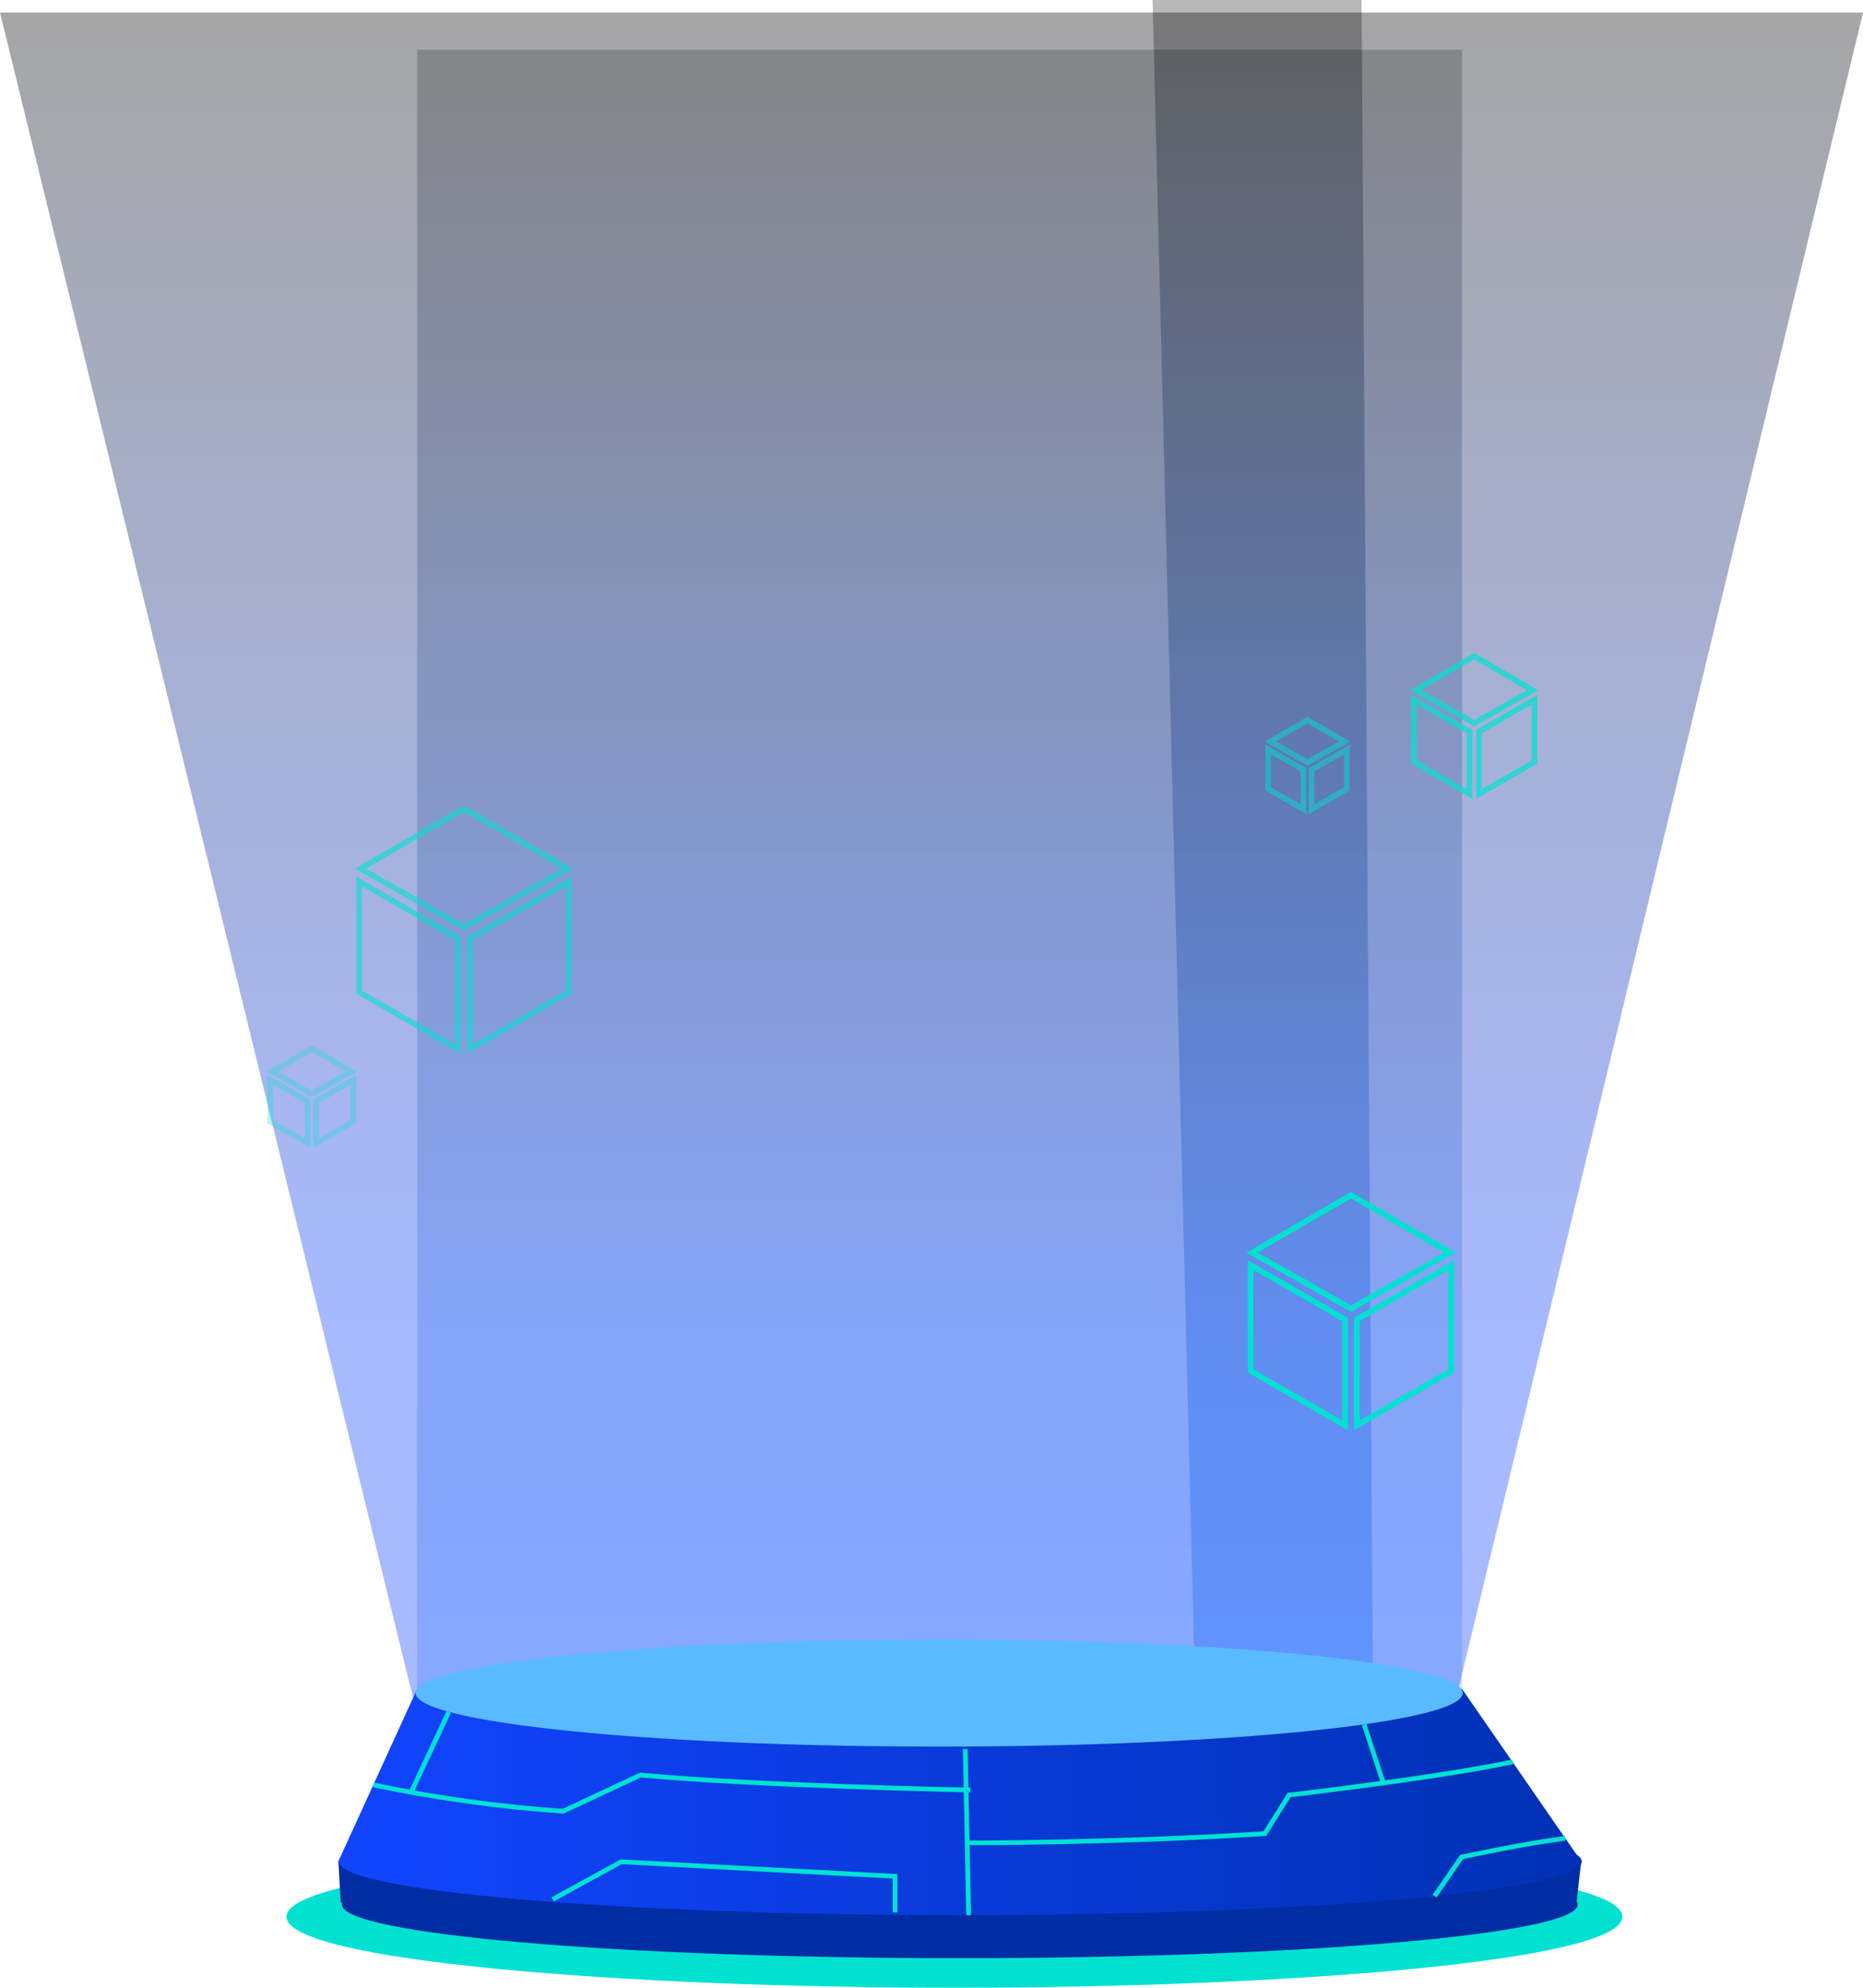 <svg width="330" height="352" viewBox="0 0 330 352" fill="none" xmlns="http://www.w3.org/2000/svg">
<path style="mix-blend-mode:screen" opacity="0.28" d="M204.158 0L211.789 303.581L243.22 302.877L241.179 0H204.158Z" fill="url(#paint0_linear)"/>
<path d="M169.061 352C110.907 352 50.748 347.293 50.748 339.422C50.748 331.55 110.907 326.798 169.061 326.798C227.215 326.798 287.383 331.505 287.383 339.422C287.383 347.338 227.224 352 169.061 352Z" fill="#00E1D2"/>
<path style="mix-blend-mode:screen" opacity="0.2" d="M258.973 8.8H73.894V299.082H258.973V8.8Z" fill="url(#paint1_linear)"/>
<path style="mix-blend-mode:screen" opacity="0.35" d="M330 2.228H0L73.458 301.873H257.664L330 2.228Z" fill="url(#paint2_linear)"/>
<path d="M73.895 299.081L59.94 329.603H280.088L258.973 299.081H73.895Z" fill="url(#paint3_linear)"/>
<path d="M59.94 329.602L60.357 336.915H279.253L280.088 329.602H59.94Z" fill="#002DA4"/>
<path d="M166.366 309.297C217.587 309.297 259.11 305.05 259.11 299.812C259.11 294.573 217.587 290.326 166.366 290.326C115.146 290.326 73.623 294.573 73.623 299.812C73.623 305.05 115.146 309.297 166.366 309.297Z" fill="#5ABAFF"/>
<path d="M170.014 346.761C230.46 346.761 279.462 342.514 279.462 337.275C279.462 332.037 230.46 327.79 170.014 327.79C109.567 327.79 60.565 332.037 60.565 337.275C60.565 342.514 109.567 346.761 170.014 346.761Z" fill="#002DA4"/>
<path d="M170.113 339.133C230.905 339.133 280.187 334.887 280.187 329.648C280.187 324.409 230.905 320.162 170.113 320.162C109.32 320.162 60.039 324.409 60.039 329.648C60.039 334.887 109.32 339.133 170.113 339.133Z" fill="url(#paint4_linear)"/>
<path d="M99.828 321.163H99.747C88.411 320.385 77.144 318.821 66.028 316.484L66.219 315.672C77.245 317.991 88.421 319.543 99.665 320.316L113.357 313.914H113.475C134 315.844 171.548 316.556 171.892 316.565V317.403C171.52 317.403 134.109 316.673 113.53 314.753L99.828 321.163Z" fill="#00E1D2"/>
<path d="M158.961 338.655H158.127V332.668L110.126 330.116L98.094 336.717L97.686 335.986L109.927 329.269L110.054 329.278L158.961 331.875V338.655Z" fill="#00E1D2"/>
<path d="M171.406 309.731L170.562 309.747L171.154 339.151L171.998 339.134L171.406 309.731Z" fill="#00E1D2"/>
<path d="M171.583 326.763V325.933C171.837 325.933 198.568 325.933 223.803 324.292L228.104 317.457H228.303C228.557 317.457 254.427 314.401 267.856 311.597L268.028 312.417C255.198 315.122 231.053 317.971 228.603 318.26L224.284 325.121H224.057C199.113 326.744 172.663 326.763 171.583 326.763Z" fill="#00E1D2"/>
<path d="M254.463 336.013L253.765 335.545L258.664 328.439H258.828C258.937 328.439 269.553 326.113 277.193 325.121L277.302 325.951C270.215 326.852 260.534 328.926 259.154 329.224L254.463 336.013Z" fill="#00E1D2"/>
<path d="M242.02 305.236L241.227 305.493L244.57 315.658L245.363 315.4L242.02 305.236Z" fill="#00E1D2"/>
<path d="M79.112 302.977L72.344 317.42L73.109 317.774L79.877 303.331L79.112 302.977Z" fill="#00E1D2"/>
<path d="M221.766 221.817L239.296 211.654L256.827 221.817L239.296 231.726L221.766 221.817Z" stroke="#00E1D2"/>
<path d="M221.533 242.768V224.036L238.259 233.671V252.403L221.533 242.768Z" stroke="#00E1D2"/>
<path d="M257.06 242.768V224.036L240.333 233.671V252.403L257.06 242.768Z" stroke="#00E1D2"/>
<g opacity="0.7">
<path d="M250.775 122.199L261.13 116.196L271.485 122.199L261.13 128.052L250.775 122.199Z" stroke="#00E1D2"/>
<path d="M250.436 134.93V123.896L260.301 129.578V140.612L250.436 134.93Z" stroke="#00E1D2"/>
<path d="M271.824 134.93V123.896L261.959 129.578V140.612L271.824 134.93Z" stroke="#00E1D2"/>
</g>
<g opacity="0.5">
<path d="M225.033 131.31L231.601 127.503L238.168 131.31L231.601 135.023L225.033 131.31Z" stroke="#00E1D2"/>
<path d="M224.638 139.703V132.732L230.881 136.328V143.3L224.638 139.703Z" stroke="#00E1D2"/>
<path d="M238.563 139.703V132.732L232.32 136.328V143.3L238.563 139.703Z" stroke="#00E1D2"/>
</g>
<g opacity="0.6">
<path d="M63.837 153.829L82.174 143.198L100.51 153.829L82.174 164.193L63.837 153.829Z" stroke="#00E1D2"/>
<path d="M63.616 175.703V156.106L81.113 166.186V185.782L63.616 175.703Z" stroke="#00E1D2"/>
<path d="M100.732 175.703V156.106L83.234 166.186V185.782L100.732 175.703Z" stroke="#00E1D2"/>
</g>
<g opacity="0.3">
<path d="M48.263 189.763L55.238 185.719L62.213 189.763L55.238 193.706L48.263 189.763Z" stroke="#00E1D2"/>
<path d="M47.873 198.623V191.214L54.506 195.035V202.444L47.873 198.623Z" stroke="#00E1D2"/>
<path d="M62.602 198.623V191.214L55.969 195.035V202.444L62.602 198.623Z" stroke="#00E1D2"/>
</g>
<defs>
<linearGradient id="paint0_linear" x1="223.685" y1="303.581" x2="223.685" y2="0" gradientUnits="userSpaceOnUse">
<stop stop-color="#0275FF"/>
<stop offset="1"/>
</linearGradient>
<linearGradient id="paint1_linear" x1="166.707" y1="297.595" x2="166.707" y2="8.753" gradientUnits="userSpaceOnUse">
<stop stop-color="#0275FF"/>
<stop offset="1"/>
</linearGradient>
<linearGradient id="paint2_linear" x1="167.1" y1="236.084" x2="167.1" y2="2.212" gradientUnits="userSpaceOnUse">
<stop stop-color="#0238FF"/>
<stop offset="1"/>
</linearGradient>
<linearGradient id="paint3_linear" x1="280.088" y1="314.232" x2="59.94" y2="314.232" gradientUnits="userSpaceOnUse">
<stop stop-color="#0031B4"/>
<stop offset="1" stop-color="#1244FF"/>
</linearGradient>
<linearGradient id="paint4_linear" x1="280.187" y1="329.58" x2="60.039" y2="329.58" gradientUnits="userSpaceOnUse">
<stop stop-color="#0031B4"/>
<stop offset="1" stop-color="#1244FF"/>
</linearGradient>
</defs>
</svg>
